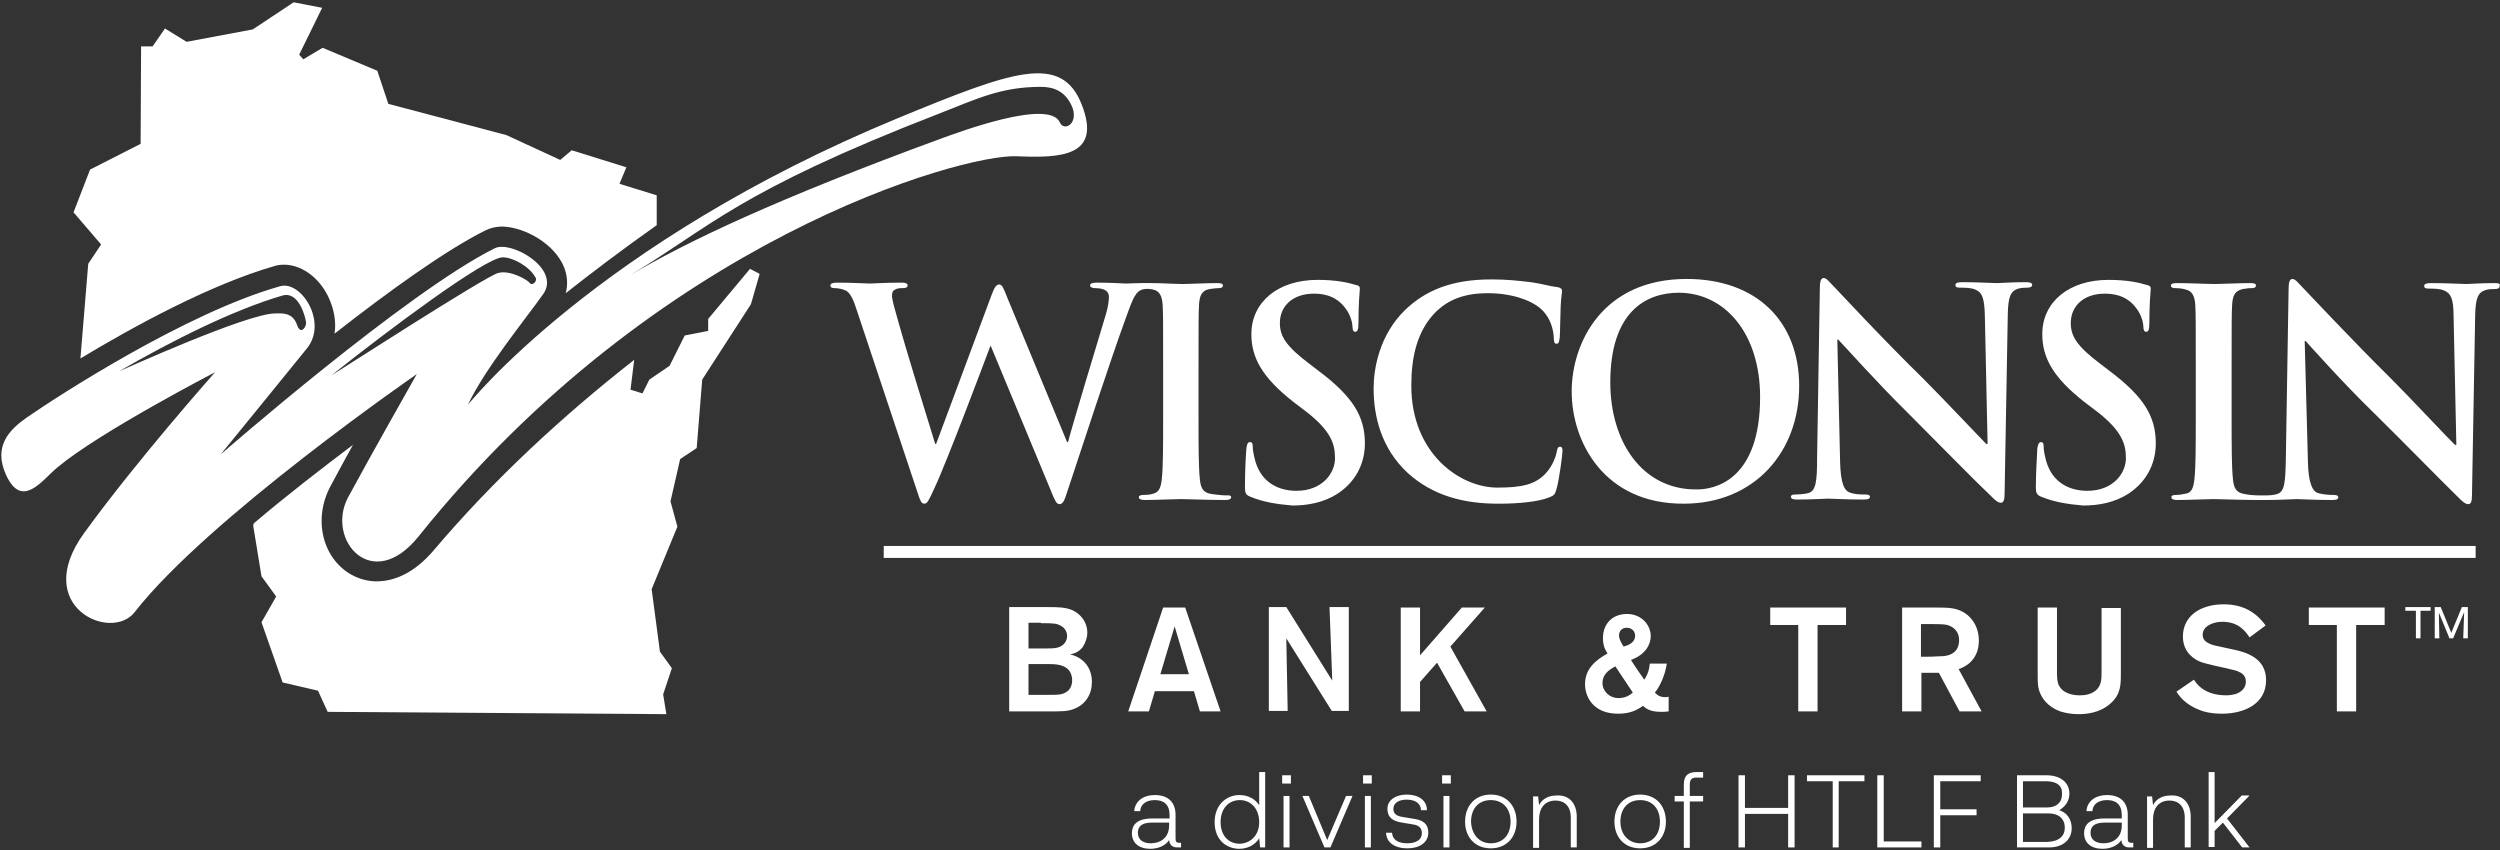 <svg width="544" height="185" viewBox="0 0 544 185" fill="none" xmlns="http://www.w3.org/2000/svg">
<rect x="0" y="0" width="544" height="185" fill="#333333" stroke="none"/>
<g clip-path="url(#clip0_1_33)">
<path d="M538.7 121.4H192.3V118.8H538.7V121.4Z" fill="white"/>
<path d="M519 132.2H502.4V136H508.5V154.8H512.7V136H518.9V132.2H519ZM473.6 150.5C475.3 153.3 478 154.3 479.5 154.8C480.9 155.2 482.3 155.3 483.5 155.3C488.3 155.3 493.1 153.2 493.1 148C493.1 143.2 488.8 141.9 485.8 141.3L483.5 140.8C481.5 140.4 479.3 140 479.3 138.1C479.3 136.4 481.3 135.3 483.6 135.3C487.2 135.3 488.7 137.5 489.5 138.7L493 136.1C491.4 133.9 488.8 131.5 483.9 131.5C478.6 131.5 475 134.2 475 138.5C475 142.2 477.8 143.6 478.8 144C479.5 144.3 480.2 144.4 481.7 144.8L484.4 145.4C486.5 145.9 486.5 145.9 487 146.1C487.7 146.4 488.7 146.9 488.7 148.3C488.7 149.1 488.4 150.2 486.8 150.9C486 151.2 485.2 151.3 484.4 151.3C479.6 151.3 477.9 148.7 477.4 147.9L473.6 150.5ZM457.3 132.2V145.9C457.3 147.8 457.3 149.1 456.1 150.2C454.8 151.3 453.2 151.3 452.5 151.3C451.2 151.3 448.8 151 447.9 148.9C447.6 148 447.6 147.1 447.6 146.1V132.2H443.4V145.7C443.4 148.5 443.4 149.2 443.7 150.2C444.2 151.9 445.6 153.8 448.3 154.8C449.6 155.2 450.9 155.4 452.3 155.4C453.8 155.4 456.8 155.2 459.1 153.2C461.5 151.2 461.5 149 461.5 146.5V132.3H457.3V132.2ZM420 135.8C422.5 135.8 423.6 135.8 424.5 136.3C426.3 137.2 426.3 138.9 426.3 139.3C426.3 142.6 423.3 142.8 422.3 142.8C421.5 142.8 420.9 142.9 419.5 142.9H418V135.8H420ZM413.9 154.8H418.1V146.4H421.9L426.4 154.8H431.2L426.2 145.6C427.5 145.2 430.6 143.7 430.6 139.4C430.6 136.8 429.5 135 428.1 133.8C426.1 132.2 424.1 132.2 421.1 132.2H413.9V154.8ZM401.8 132.2H385.2V136H391.3V154.8H395.5V136H401.7V132.2H401.8ZM355.8 138.3C355.8 139.9 354.3 140.4 353.3 140.7C352.8 139.9 352.3 139.1 352.3 138.3C352.3 137.2 353 136.6 354 136.6C355.1 136.6 355.8 137.4 355.8 138.3ZM355.3 150.7C354 151.9 352.6 151.9 352.2 151.9C350.2 151.9 348.7 150.4 348.7 148.6C348.7 146.8 350 145.8 351.5 145L355.3 150.7ZM359 144.3C358.9 145.5 358.7 146.5 357.8 147.9C357.4 147.4 355.3 144.3 354.9 143.6C358.2 142.4 359.2 140.1 359.2 138.4C359.2 136.1 357.3 133.6 354 133.6C351.1 133.6 348.8 135.5 348.8 138.9C348.8 140.6 349.4 141.6 349.8 142.2C347.1 143.7 344.9 145.6 344.9 148.9C344.9 151.3 346.4 155.3 352.1 155.3C354.6 155.3 356.1 154.6 357.5 153.6C358.3 154.3 359.2 154.9 361.5 154.9C362.1 154.9 362.2 154.9 363.1 154.8V151.6C362.8 151.7 362.7 151.7 362.4 151.7C361.1 151.7 360.6 151.2 360.1 150.7C361.1 149.5 362.3 147.1 362.7 144.4H359V144.3ZM323.1 132.2H318.1L309 142.6V132.2H304.8V154.8H309V148.4L312.7 144.2L318.7 154.8H323.5L315.6 140.7L323.1 132.2ZM289.9 148.1L279.9 132.1H276.1V154.7H280.2L279.9 138.9L289.8 154.7H293.5V132.1H289.3L289.9 148.1ZM252.5 146.7L255.6 136.3L258.7 146.7H252.5ZM261.1 154.8H265.6L257.9 132.2H253.1L245.5 154.8H250L251.3 150.4H259.8L261.1 154.8ZM228.1 144.5C229.5 144.5 231.9 144.5 232.9 146.3C233.2 146.9 233.3 147.5 233.3 148C233.3 149.1 232.9 149.9 232.3 150.4C231.2 151.2 230.5 151.2 228 151.2H223.8V144.5H228.1ZM226.5 135.6C229.6 135.6 230 135.7 230.9 136.2C231.8 136.7 232.2 137.6 232.2 138.4C232.2 139.4 231.6 140.3 230.7 140.7C229.9 141.1 228.9 141.1 227.8 141.1C227.3 141.1 226.4 141.1 225.2 141.1H223.8V135.5H226.5V135.6ZM219.7 154.8H228.5C231.1 154.8 232.2 154.8 233.6 154.3C236.3 153.3 237.6 151 237.6 148.4C237.6 144.9 235.3 142.9 232.8 142.4C234 142.2 234.9 141.7 235.6 140.8C236.2 139.9 236.6 138.7 236.6 137.7C236.6 135.2 234.9 133.2 232.6 132.5C231.5 132.2 230.7 132.1 227.7 132.1H219.6V154.8H219.7ZM542.8 61.6C539.7 61.6 537.4 61.8 536.7 61.8C535.4 61.8 532.4 61.6 529.1 61.6C528.2 61.6 527.5 61.7 527.5 62.2C527.5 62.6 527.7 62.8 528.5 62.8C529.4 62.8 530.9 62.8 531.8 63.2C533.3 63.8 533.9 65 533.9 68.8L534.5 96.8H534.2C533.1 95.8 524.7 86.8 520.5 82.6C511.4 73.6 501.9 63.4 501.1 62.6C500 61.5 499.5 60.7 498.8 60.7C498.2 60.7 498 61.6 498 62.8L497.4 99.8C497.3 105.2 497.1 107 495.5 107.5C494.6 107.8 493.5 107.8 492.7 107.8H491.6C490.7 107.8 489.3 107.7 488.4 107.5C486.5 107.2 486.1 106.1 485.9 104.4C485.6 101.7 485.6 96.8 485.6 90.7V79.7C485.6 70.2 485.6 68.5 485.7 66.5C485.8 64.3 486.3 63.3 488 62.9C488.7 62.8 489.2 62.7 489.9 62.7C490.5 62.7 490.9 62.6 490.9 62.1C490.9 61.7 490.4 61.6 489.6 61.6C487.2 61.6 483.5 61.8 482 61.8C480.2 61.8 476.3 61.6 473.9 61.6C472.9 61.6 472.4 61.7 472.4 62.1C472.4 62.6 472.8 62.7 473.4 62.7C474.1 62.7 475 62.8 475.6 63C477 63.3 477.6 64.4 477.7 66.5C477.8 68.5 477.8 70.2 477.8 79.7V90.7C477.8 96.8 477.8 101.7 477.5 104.3C477.3 106.1 476.9 107.2 475.7 107.4C475.1 107.5 474.4 107.7 473.5 107.7C472.7 107.7 472.5 107.9 472.5 108.2C472.5 108.6 472.9 108.8 473.8 108.8C476.3 108.8 480.2 108.6 481.7 108.6C483.4 108.6 487.3 108.8 491.4 108.8H493C496.2 108.8 499.2 108.6 499.7 108.6C500.9 108.6 503.4 108.8 507.4 108.8C508.3 108.8 508.8 108.7 508.8 108.2C508.8 107.8 508.4 107.7 507.7 107.7C506.7 107.7 505.5 107.6 504.4 107.3C503.2 106.9 502.3 105.2 502.2 100.4L501.5 74.2H501.7C502.8 75.4 509.7 83.2 516.6 89.9C523.1 96.3 531.1 104.5 535 108.3C535.7 109 536.4 109.7 537.1 109.7C537.7 109.7 537.9 109.1 537.9 107.8L538.6 68.4C538.7 64.9 539.2 63.6 540.9 63.1C541.6 62.9 542.1 62.9 542.8 62.9C543.6 62.9 543.9 62.7 543.9 62.3C544.2 61.7 543.6 61.6 542.8 61.6ZM444.2 108.1C443.2 107.7 443 107.3 443 106C443 102.6 443.3 98.8 443.3 97.8C443.4 96.9 443.6 96.2 444.1 96.2C444.7 96.2 444.7 96.8 444.7 97.3C444.7 98.1 445 99.4 445.3 100.5C446.7 105.1 450.4 106.8 454.2 106.8C459.8 106.8 462.6 103 462.6 99.7C462.6 96.6 461.7 93.8 456.5 89.7L453.6 87.5C446.7 82.1 444.4 77.8 444.4 72.7C444.4 65.8 450.1 60.9 458.8 60.9C462.9 60.9 465.5 61.5 467.1 62C467.7 62.1 468 62.3 468 62.8C468 63.6 467.7 65.4 467.7 70.3C467.7 71.7 467.5 72.2 467 72.2C466.6 72.2 466.4 71.8 466.4 71.1C466.4 70.5 466.1 68.6 464.8 67C463.9 65.8 462.1 63.9 458 63.9C453.4 63.9 450.6 66.6 450.6 70.3C450.6 73.2 452 75.4 457.2 79.3L458.9 80.6C466.5 86.3 469.1 90.6 469.1 96.5C469.1 100.1 467.7 104.4 463.2 107.4C460.1 109.4 456.6 110 453.3 110C449.7 109.7 446.9 109.2 444.2 108.1ZM400.4 100.3C400.5 105.2 401.3 106.8 402.6 107.2C403.7 107.6 404.9 107.6 405.8 107.6C406.5 107.6 406.9 107.7 406.9 108.1C406.9 108.6 406.3 108.7 405.5 108.7C401.4 108.7 398.9 108.5 397.8 108.5C397.2 108.5 394.3 108.7 391.1 108.7C390.3 108.7 389.7 108.6 389.7 108.1C389.7 107.7 390.1 107.6 390.7 107.6C391.5 107.6 392.6 107.5 393.5 107.3C395.1 106.8 395.4 105 395.4 99.6L396 62.6C396 61.4 396.2 60.5 396.8 60.5C397.5 60.5 398 61.3 399.1 62.4C399.9 63.2 409.3 73.4 418.5 82.4C422.7 86.6 431.2 95.6 432.2 96.6H432.5L431.9 68.6C431.8 64.8 431.3 63.6 429.8 63C428.9 62.6 427.4 62.6 426.5 62.6C425.7 62.6 425.5 62.4 425.5 62C425.5 61.5 426.2 61.4 427.1 61.4C430.3 61.4 433.3 61.6 434.7 61.6C435.4 61.6 437.8 61.4 440.8 61.4C441.6 61.4 442.2 61.5 442.2 62C442.2 62.4 441.8 62.6 441.1 62.6C440.5 62.6 440 62.6 439.2 62.8C437.5 63.3 437 64.6 436.9 68.1L436.2 107.5C436.2 108.9 435.9 109.4 435.4 109.4C434.7 109.4 434 108.7 433.3 108C429.4 104.3 421.4 96.1 414.9 89.6C408.1 82.9 401.2 75.1 400 73.9H399.8L400.4 100.3ZM383 86.4C383 72.4 375.2 63.7 365.3 63.7C358.3 63.7 350.4 67.7 350.4 83.2C350.4 96.2 357.4 106.5 369 106.5C373.2 106.6 383 104.4 383 86.4ZM342 85.2C342 74.5 348.8 60.7 367 60.7C382.1 60.7 391.5 69.8 391.5 84C391.5 98.3 381.8 109.6 366.4 109.6C349.1 109.7 342 96.2 342 85.2ZM306.3 102.9C300.5 97.5 298.9 90.5 298.9 84.5C298.9 80.3 300.1 72.9 305.8 67.4C310.1 63.3 315.7 60.8 324.5 60.8C328.2 60.8 330.4 61.1 333.1 61.4C335.4 61.7 337.2 62.3 339 62.5C339.6 62.6 339.9 62.9 339.9 63.3C339.9 63.8 339.7 64.6 339.6 66.7C339.5 68.8 339.5 72.2 339.4 73.4C339.3 74.3 339.2 74.8 338.7 74.8C338.2 74.8 338.1 74.3 338.1 73.4C338 71.5 337.3 69.3 335.8 67.7C333.8 65.5 329.2 63.8 323.8 63.8C318.6 63.8 315.3 65.2 312.6 67.7C308.3 71.9 307.1 77.8 307.1 83.9C307.1 98.8 317.8 106.1 325.8 106.1C331.1 106.1 334.3 105.5 336.7 102.6C337.7 101.4 338.5 99.6 338.7 98.5C338.9 97.5 339 97.2 339.5 97.2C339.9 97.2 340 97.6 340 98.1C340 98.9 339.3 104.3 338.7 106.4C338.4 107.5 338.2 107.8 337.2 108.2C334.8 109.2 330.3 109.6 326.5 109.6C318.5 109.7 311.7 107.8 306.3 102.9ZM272.1 108.1C271.1 107.7 270.9 107.3 270.9 106C270.9 102.6 271.1 98.8 271.2 97.8C271.3 96.9 271.4 96.2 272 96.2C272.6 96.2 272.6 96.8 272.6 97.3C272.6 98.1 272.9 99.4 273.2 100.5C274.6 105.1 278.3 106.8 282.1 106.8C287.7 106.8 290.5 103 290.5 99.7C290.5 96.6 289.6 93.8 284.4 89.7L281.5 87.5C274.6 82.1 272.3 77.8 272.3 72.7C272.3 65.8 278 60.9 286.7 60.9C290.8 60.9 293.4 61.5 295 62C295.6 62.1 295.9 62.3 295.9 62.8C295.9 63.6 295.6 65.4 295.6 70.3C295.6 71.7 295.4 72.2 294.9 72.2C294.5 72.2 294.3 71.8 294.3 71.1C294.3 70.5 294 68.6 292.7 67C291.8 65.8 290 63.9 285.9 63.9C281.3 63.9 278.5 66.6 278.5 70.3C278.5 73.2 279.9 75.4 285.1 79.3L286.8 80.6C294.4 86.3 297 90.6 297 96.5C297 100.1 295.6 104.4 291.1 107.4C288 109.4 284.5 110 281.2 110C277.6 109.7 274.8 109.2 272.1 108.1ZM267.9 108.2C267.9 108.6 267.4 108.8 266.7 108.8C262.6 108.8 258.6 108.6 257 108.6C255.6 108.6 251.6 108.8 249.1 108.8C248.3 108.8 247.8 108.6 247.8 108.2C247.8 107.9 248.1 107.7 248.8 107.7C249.7 107.7 250.5 107.6 251 107.4C252.2 107.1 252.6 106.1 252.8 104.3C253.1 101.7 253.1 96.7 253.1 90.7V79.7C253.1 70.2 253.1 68.5 253 66.5C252.9 64.4 252.3 63.3 250.9 63C250.5 62.9 249.2 62.7 248.3 63.1C246.8 63.7 246.1 66.2 244.8 69.7C241.9 77.6 235.4 97.4 232.3 106.8C231.6 109 231.3 109.7 230.5 109.7C229.9 109.7 229.5 108.9 228.6 106.6L215.6 75.3H215.5C214.3 78.5 206 100.6 203.3 106.3C202.1 108.9 201.8 109.6 201.1 109.6C200.5 109.6 200.2 108.9 199.7 107.3L186.5 67.7C185.8 65.4 185.1 63.9 184.2 63.3C183.5 62.9 182.3 62.7 181.7 62.7C181.1 62.7 180.7 62.6 180.7 62.1C180.7 61.7 181.2 61.5 182.1 61.5C185.3 61.5 188.8 61.7 189.3 61.7C189.9 61.7 192.6 61.5 196.2 61.5C197.1 61.5 197.5 61.7 197.5 62.1C197.5 62.6 197 62.7 196.4 62.7C195.9 62.7 195.3 62.7 194.8 63C194.2 63.3 194.1 63.7 194.1 64.4C194.1 65.2 194.7 67.3 195.5 70.1C196.6 74.2 202.4 93.1 203.5 96.6H203.7L215.8 64.1C216.4 62.4 216.9 61.9 217.4 61.9C218.1 61.9 218.4 62.8 219.2 64.8L232.2 96.2H232.4C233.5 92 238.5 75.5 240.7 68.2C241.1 66.8 241.3 65.5 241.3 64.6C241.3 63.6 240.7 62.7 238.3 62.7C237.7 62.7 237.2 62.5 237.2 62.1C237.2 61.7 237.7 61.5 238.6 61.5C241.9 61.5 244.5 61.7 245.1 61.7C245.4 61.7 246.9 61.6 248.4 61.6C248.6 61.6 248.8 61.6 249.1 61.6C249.3 61.6 249.5 61.6 249.6 61.6C249.8 61.6 250 61.6 250.2 61.6C250.3 61.6 250.4 61.6 250.5 61.6C252.8 61.6 255.7 61.8 257.2 61.8C258.8 61.8 262.4 61.6 264.8 61.6C265.6 61.6 266.1 61.7 266.1 62.1C266.1 62.6 265.7 62.7 265.1 62.7C264.5 62.7 264 62.8 263.2 62.9C261.5 63.2 261 64.3 260.9 66.5C260.8 68.5 260.8 70.2 260.8 79.7V90.7C260.8 96.8 260.8 101.7 261.1 104.4C261.3 106.1 261.7 107.2 263.6 107.5C264.5 107.6 265.9 107.8 266.8 107.8C267.6 107.7 267.9 107.9 267.9 108.2Z" fill="white"/>
<path d="M154.1 69.4V72L149 73L145.7 79.6L141.3 82.6L139.8 85.6L137.2 84.8L138 78.3C122.3 90.6 107.4 104.4 94.5 119.6C89.8 125.2 85.3 126.4 82.3 126.5C78.2 126.6 74.4 124.5 72.1 120.9C69.4 116.6 69.3 111 71.7 106.2C73.1 103.6 74.9 100.2 76.8 96.8C70.3 101.7 62.5 107.7 55.2 113.9L55.1 114.4L56.9 125.4L60.1 129.8L56.9 135.4L61.5 148.5L69.2 150.3L71.3 154.9L145 155.4L144.3 151.1L146.2 145.4L143.6 141.8L141.8 128.2L147.4 114.6L145.9 109.1L148 99.9L151.6 97.5L152.8 82.6L163.4 66.2L165.3 59.6L163.2 58.5L154.1 69.4Z" fill="white"/>
<path d="M19.2 57.4L17.5 78C29.1 71 45.8 61.9 59.7 57.9C60.3 57.7 61 57.6 61.6 57.6C65.4 57.5 69.3 60.2 71.4 64.5C72.7 67.2 73.2 70 72.8 72.6C84.3 63.6 97 54.4 105.7 50.1C106.7 49.6 107.7 49.4 108.9 49.3C113.3 49.2 119.7 52.3 122.3 57.2C123.4 59.3 123.7 61.6 123.1 63.8C128.8 59.3 135.4 54.3 142.9 49V42.5L134.8 40L136.3 36.4L124.4 32.7L121.9 34.8L110.2 29.4L84.5 22.6L82.1 15.4L70.2 10.4L66 12.9L65.1 11.9L70.1 1.7L63.9 0.5L55 6.4L40.6 9.1L35.9 6.2L33.2 10.1H30.7L30.6 31.3L19.6 36.9L16 46.2L22 53.2L19.2 57.4Z" fill="white"/>
<path d="M230.6 26.6C228.2 21.4 208.3 28.9 205.2 30C168.9 43.3 149.4 52.6 137.1 59.9C154.6 49.4 160.3 41.8 204.4 24.7C212.6 21.5 217.8 18.9 226.5 18.9C229.1 18.9 231.9 19.7 233.4 23.5C234.6 27 231.5 28.7 230.6 26.6ZM72.1 81.7C84.5 71.8 105.4 56.2 109.3 56C111.4 55.9 115.1 57.9 116.4 60.2C117.2 61.1 115.8 62.3 115.3 61.6C114.7 60.8 110.9 58.7 108.4 59.4C105.8 60 72.2 81.7 72.1 81.7ZM25.9 80.8C37.3 74.2 50.8 67.4 61.5 64.3C65 63.3 66.5 69 66.6 70.2C66.7 71.1 65.4 73.1 64.6 70.6C63.6 67.9 61.3 68.2 59.9 68.2C53.7 68.2 26.2 80.7 25.9 80.8ZM235.4 22.8C231 11.5 220.4 15.4 195.4 25.7C129.8 52.8 101.8 88.1 101.8 88.1C105.6 80.1 114.3 69.5 118.2 64C122.1 58.5 111.3 52.3 107.7 54C88.4 63.6 48 98.9 48 98.9C48 98.9 62.2 81.5 66.8 75.8C71.4 70.1 65.5 60.9 60.9 62.3C40.4 68.1 12.4 86.3 5.9 90.8C2 93.5 -1.5 97.1 1.3 103.3C4.8 111 9.2 104.4 12.5 101.7C21.7 94 46.8 81 46.8 81C46.8 81 29.9 100 18.3 116C6.7 132 24.2 139.8 29.3 133.2C45.2 112.8 90.7 81.4 90.7 81.4C90.7 81.4 80.6 99.2 75.7 108.3C70.9 117.5 81 129.3 91.1 116.7C142.9 52 209.4 33.5 221.2 34C230.8 34.4 239.8 34.1 235.4 22.8Z" fill="white"/>
<path d="M526.7 132.9V138.9H525.7V132.9H523.4V132.1H528.9V132.9H526.7Z" fill="white"/>
<path d="M537 132.1V138.9H536L536.2 133.2L533.8 138.9H533L530.7 133.3L530.8 138.9H529.8V132.1H531.1L533.4 137.7L535.7 132.1H537Z" fill="white"/>
<path d="M257 183.3V184.4H256.1C255.3 184.4 254.5 184 254.4 182.8C253.7 183.9 252.2 184.7 250.3 184.7C247.8 184.7 246.3 183.4 246.3 181.3C246.3 179.6 247.3 178.1 250.7 178.1H254.5V177.4C254.5 175 253.2 174.1 251.3 174.1C249.4 174.1 248.2 175 248.1 176.5H246.8C247 174.2 248.9 173 251.3 173C254.3 173 255.8 174.7 255.8 177.3V182.4C255.8 183.2 256 183.4 256.7 183.4H257V183.3ZM254.4 179.6V179H250.6C248.4 179 247.6 179.9 247.6 181.2C247.6 182.7 248.7 183.5 250.4 183.5C252.4 183.5 254.4 182.4 254.4 179.6Z" fill="white"/>
<path d="M275.3 168V184.4H274.2L274 182.4C273.1 183.9 271.4 184.7 269.7 184.7C266.8 184.7 264.3 182.7 264.3 178.9C264.3 175.1 266.9 173 269.7 173C271.5 173 273.1 173.8 274 175.2V168H275.3ZM274 178.9C274 176 272.2 174.1 269.8 174.1C267.3 174.1 265.6 176 265.6 178.9C265.6 181.8 267.3 183.6 269.8 183.6C272.1 183.5 274 181.8 274 178.9Z" fill="white"/>
<path d="M279 168.7H280.9V170.5H279V168.7ZM279.3 173.2H280.6V184.4H279.3V173.2Z" fill="white"/>
<path d="M288.8 182.8L292.9 173.2H294.3L289.5 184.4H288.2L283.4 173.2H284.8L288.8 182.8Z" fill="white"/>
<path d="M296.6 168.7H298.5V170.5H296.6V168.7ZM297 173.2H298.3V184.4H297V173.2Z" fill="white"/>
<path d="M302.9 181.2C303 182.7 304.2 183.5 306.2 183.5C308.2 183.5 309.4 182.7 309.4 181.3C309.4 180.2 308.8 179.6 307.5 179.4L305.1 179C303 178.7 301.9 177.8 301.9 176C301.9 174.1 303.7 172.9 306.1 172.9C308.6 172.9 310.5 174.1 310.5 176.3H309.2C309.2 174.8 307.9 174 306.1 174C304.4 174 303.2 174.7 303.2 176C303.2 177.1 303.9 177.6 305.4 177.8L307.8 178.2C309.8 178.5 310.8 179.4 310.8 181.2C310.8 183.3 308.9 184.6 306.3 184.6C303.4 184.6 301.7 183.3 301.6 181.2H302.9Z" fill="white"/>
<path d="M313.8 168.7H315.7V170.5H313.8V168.7ZM314.1 173.2H315.4V184.4H314.1V173.2Z" fill="white"/>
<path d="M324.4 172.9C327.8 172.9 330 175.3 330 178.8C330 182.2 327.8 184.6 324.4 184.6C321 184.6 318.8 182.2 318.8 178.8C318.8 175.3 321 172.9 324.4 172.9ZM324.4 183.5C327 183.5 328.7 181.7 328.7 178.8C328.7 175.9 327 174.1 324.4 174.1C321.8 174.1 320.1 175.9 320.1 178.8C320.2 181.6 321.9 183.5 324.4 183.5Z" fill="white"/>
<path d="M343.1 177.7V184.4H341.8V177.9C341.8 175.4 340.4 174.2 338.5 174.2C336.1 174.2 334.9 175.9 334.9 178.3V184.5H333.6V173.3H334.7L334.9 175.2C335.6 173.8 337 173.1 338.7 173.1C341.4 172.9 343.1 174.8 343.1 177.7Z" fill="white"/>
<path d="M356.9 172.9C360.3 172.9 362.5 175.3 362.5 178.8C362.5 182.2 360.3 184.6 356.9 184.6C353.5 184.6 351.3 182.2 351.3 178.8C351.3 175.3 353.5 172.9 356.9 172.9ZM356.9 183.5C359.5 183.5 361.2 181.7 361.2 178.8C361.2 175.9 359.5 174.1 356.9 174.1C354.3 174.1 352.6 175.9 352.6 178.8C352.6 181.6 354.4 183.5 356.9 183.5Z" fill="white"/>
<path d="M366.4 173.2V170.7C366.4 168.7 367.4 168 369.2 168H370.6V169.2H369.1C368 169.2 367.7 169.8 367.7 170.7V173.2H370.6V174.4H367.7V184.5H366.4V174.4H364.4V173.2H366.4Z" fill="white"/>
<path d="M379.7 177.1V184.4H378.3V168.7H379.7V175.8H389.1V168.7H390.5V184.4H389.1V177.1H379.7Z" fill="white"/>
<path d="M400.1 184.4H398.8V170H393.2V168.7H405.7V170H400.1V184.4Z" fill="white"/>
<path d="M418.1 183.1V184.4H408.5V168.7H409.9V183.1H418.1Z" fill="white"/>
<path d="M422.2 170V176.1H430.1V177.4H422.2V184.4H420.8V168.7H431V170H422.2Z" fill="white"/>
<path d="M450.8 180.2C450.8 182.7 448.9 184.4 445.9 184.4H438.9V168.7H445.3C448.4 168.7 450.3 170.3 450.3 172.7C450.3 174.1 449.6 175.4 448.1 176.3C449.7 176.8 450.8 178.2 450.8 180.2ZM445.2 170H440.2V175.7H445.5C447.4 175.7 448.7 174.7 448.7 172.8C448.8 171 447.6 170 445.2 170ZM449.3 180.1C449.3 178.2 448 177 445.8 177H440.2V183.2H445.5C448.1 183.1 449.3 181.9 449.3 180.1Z" fill="white"/>
<path d="M464.2 183.3V184.4H463.3C462.5 184.4 461.7 184 461.6 182.8C460.9 183.9 459.4 184.7 457.5 184.7C455 184.7 453.5 183.4 453.5 181.3C453.5 179.6 454.5 178.1 457.9 178.1H461.7V177.4C461.7 175 460.4 174.1 458.5 174.1C456.6 174.1 455.4 175 455.3 176.5H454C454.2 174.2 456.1 173 458.5 173C461.5 173 463 174.7 463 177.3V182.4C463 183.2 463.2 183.4 463.9 183.4H464.2V183.3ZM461.7 179.6V179H457.9C455.7 179 454.9 179.9 454.9 181.2C454.9 182.7 456 183.5 457.7 183.5C459.7 183.5 461.7 182.4 461.7 179.6Z" fill="white"/>
<path d="M476.7 177.7V184.4H475.4V177.9C475.4 175.4 474 174.2 472.1 174.2C469.7 174.2 468.5 175.9 468.5 178.3V184.5H467.2V173.3H468.3L468.5 175.2C469.2 173.8 470.6 173.1 472.3 173.1C475 172.9 476.7 174.8 476.7 177.7Z" fill="white"/>
<path d="M480.6 168H481.9V179.1L487.8 173.1H489.5L484.6 178.1L489.5 184.4H487.9L483.7 179L481.9 180.8V184.3H480.6V168Z" fill="white"/>
</g>
<defs>
<clipPath id="clip0_1_33">
<rect width="544" height="185" fill="white"/>
</clipPath>
</defs>
</svg>
